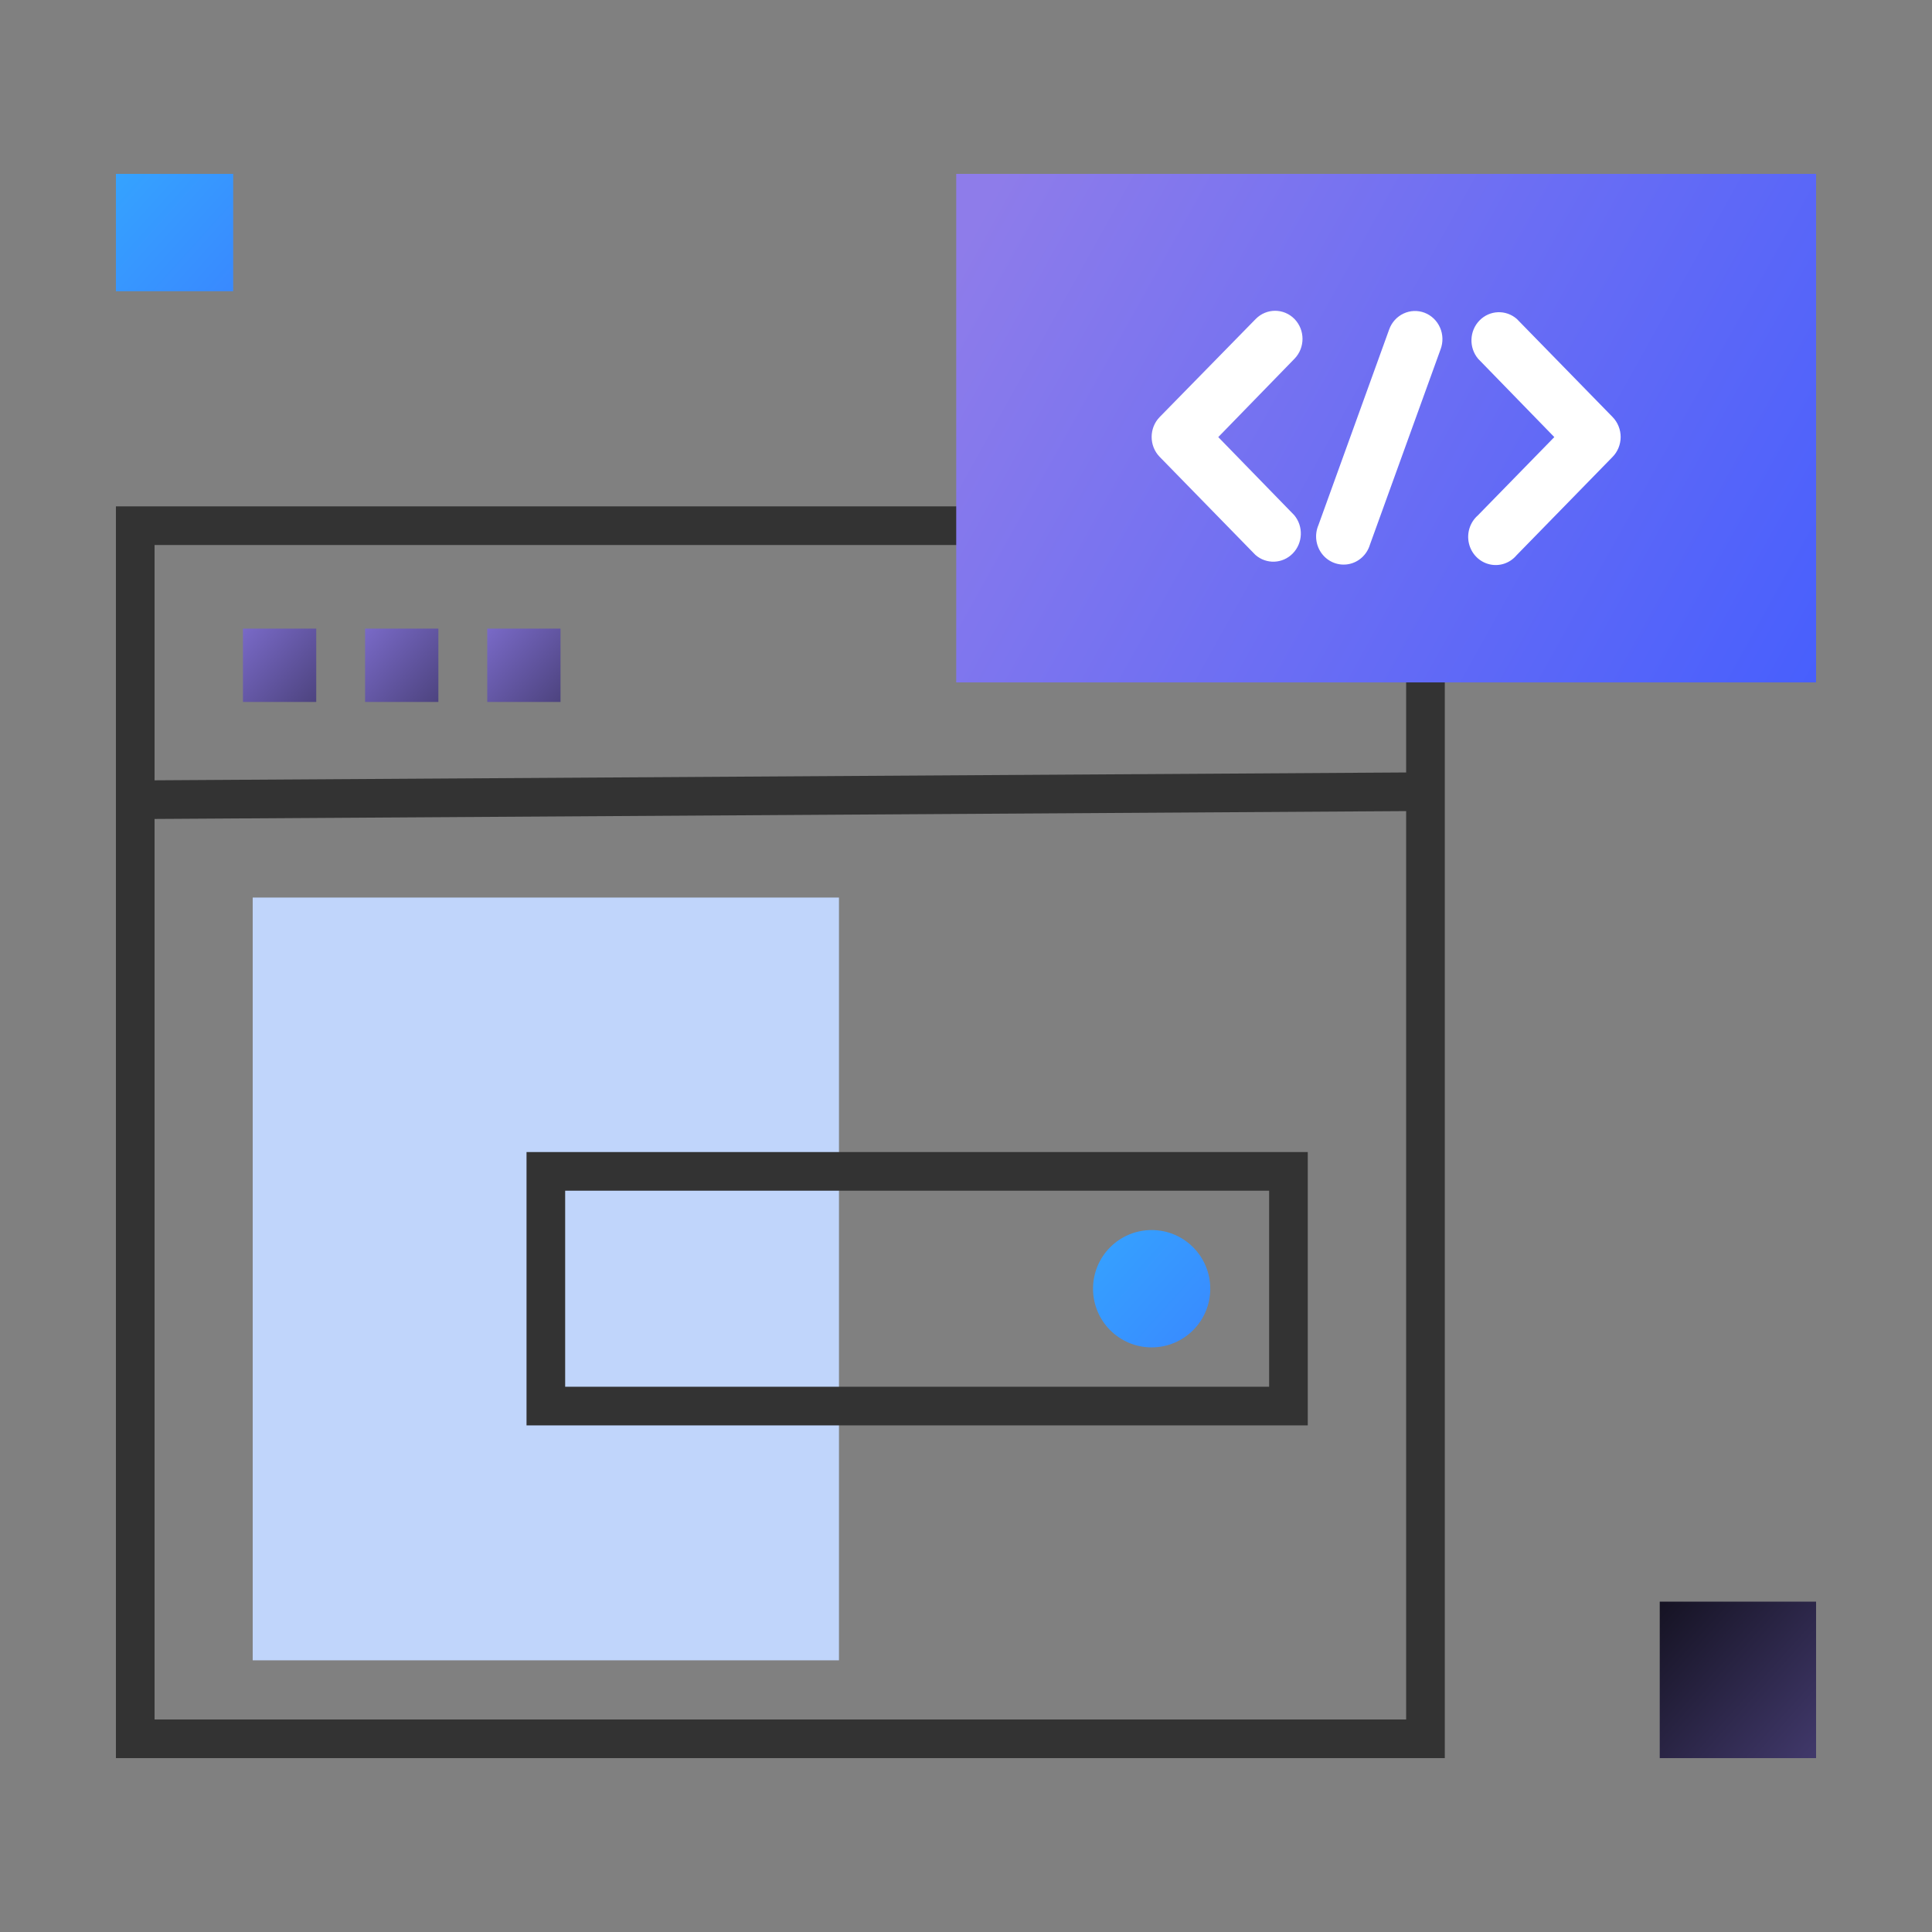 <svg xmlns:xlink="http://www.w3.org/1999/xlink" xmlns="http://www.w3.org/2000/svg" version="1.1" viewBox="0 0 100 100" height="100px" width="100px">
    <rect x="0" y="0" width="100" height="100" fill="#808080" stroke="none"/>
    <title>编组 10</title>
    <defs>
        <linearGradient id="linearGradient-1" y2="263.535%" x2="287.223%" y1="-42.148%" x1="-53.172%">
            <stop offset="0%" stop-color="#8e7cea"></stop>
            <stop offset="100%" stop-color="#000"></stop>
        </linearGradient>
        <linearGradient id="linearGradient-2" y2="263.535%" x2="287.223%" y1="-42.148%" x1="-53.172%">
            <stop offset="0%" stop-color="#33AFFF"></stop>
            <stop offset="100%" stop-color="#405CFF"></stop>
        </linearGradient>
        <linearGradient id="linearGradient-3" y2="74.485%" x2="122.425%" y1="32.512%" x1="-5.534%">
            <stop offset="0%" stop-color="#8e7cea"></stop>
            <stop offset="100%" stop-color="#405CFF"></stop>
        </linearGradient>
        <linearGradient id="linearGradient-4" y2="263.535%" x2="287.223%" y1="-42.148%" x1="-53.172%">
            <stop offset="0%" stop-color="#000"></stop>
            <stop offset="100%" stop-color="#8e7cea"></stop>
        </linearGradient>
    </defs>
    <g fill-rule="evenodd" fill="none" stroke-width="1" stroke="none" id="页面-1">
        <g transform="translate(-910, -1469)" id="消费版">
            <g transform="translate(910, 1469)" id="编组-42">
                <rect height="98.851" width="98.851" y="0.575" x="0.575" opacity="0" stroke-width="1.149" stroke="#979797" id="矩形备份-49"></rect>
                <g transform="translate(6, 9)" id="编组-41">
                    <g transform="translate(0, 17.21)" id="编组-39">
                        <rect height="62.79" width="66.782" y="1" x="1" stroke-width="2" stroke="#333333" id="矩形"></rect>
                        <g fill="url(#linearGradient-1)" transform="translate(6.575, 6.327)" id="编组-8">
                            <rect height="3.796" width="3.793" y="0" x="12.644" id="矩形"></rect>
                            <rect height="3.796" width="3.793" y="0" x="6.322" id="矩形备份-50"></rect>
                            <rect height="3.796" width="3.793" y="0" x="0" id="矩形备份-51"></rect>
                        </g>
                        <rect height="39.481" width="30.345" y="20.247" x="7.08" fill="#C0D5FB" id="矩形"></rect>
                        <line stroke-width="2" stroke="#333333" id="路径-7" y2="14.768" x2="67.571" y1="15.185" x1="1.011"></line>
                        <g transform="translate(22.253, 34.42)" id="编组-38">
                            <rect height="12.148" width="38.437" y="0" x="0" stroke-width="2" stroke="#333333" id="矩形备份-4"></rect>
                            <ellipse ry="3.037" rx="3.034" cy="6.074" cx="31.356" fill="url(#linearGradient-2)" id="椭圆形"></ellipse>
                        </g>
                    </g>
                    <g transform="translate(43.494, 0)" id="编组-40">
                        <rect height="26.321" width="44.506" y="0" x="0" fill="url(#linearGradient-3)" id="矩形"></rect>
                        <path fill-rule="nonzero" fill="#FFFFFF" id="形状" d="M33.976,12.588 L29.019,7.511 C28.454,7.015 27.612,7.048 27.085,7.587 C26.559,8.126 26.527,8.989 27.011,9.568 L30.957,13.624 L26.996,17.68 C26.59,18.036 26.413,18.596 26.538,19.129 C26.663,19.662 27.069,20.078 27.59,20.206 C28.11,20.335 28.657,20.153 29.005,19.737 L33.962,14.66 C34.234,14.388 34.388,14.016 34.391,13.627 C34.393,13.238 34.244,12.864 33.976,12.588 L33.976,12.588 Z M17.509,7.511 C16.954,6.945 16.056,6.945 15.501,7.511 L10.529,12.588 C9.977,13.157 9.977,14.076 10.529,14.645 L15.486,19.722 C16.052,20.218 16.894,20.185 17.42,19.646 C17.946,19.107 17.979,18.244 17.495,17.665 L13.563,13.624 L17.509,9.568 C18.062,8.999 18.062,8.08 17.509,7.511 L17.509,7.511 Z M24.247,7.19 C23.892,7.053 23.498,7.067 23.154,7.229 C22.809,7.39 22.541,7.686 22.41,8.05 L18.749,18.176 C18.535,18.671 18.607,19.246 18.935,19.671 C19.263,20.095 19.794,20.298 20.313,20.199 C20.833,20.1 21.256,19.714 21.412,19.197 L25.073,9.072 C25.208,8.71 25.196,8.308 25.041,7.955 C24.886,7.602 24.6,7.327 24.247,7.19 Z"></path>
                    </g>
                    <rect height="6.074" width="6.069" y="0" x="0" fill="url(#linearGradient-2)" id="矩形"></rect>
                    <rect height="8.099" width="8.092" y="73.901" x="79.908" fill="url(#linearGradient-4)" id="矩形备份-2"></rect>
                </g>
            </g>
        </g>
    </g>
</svg>
